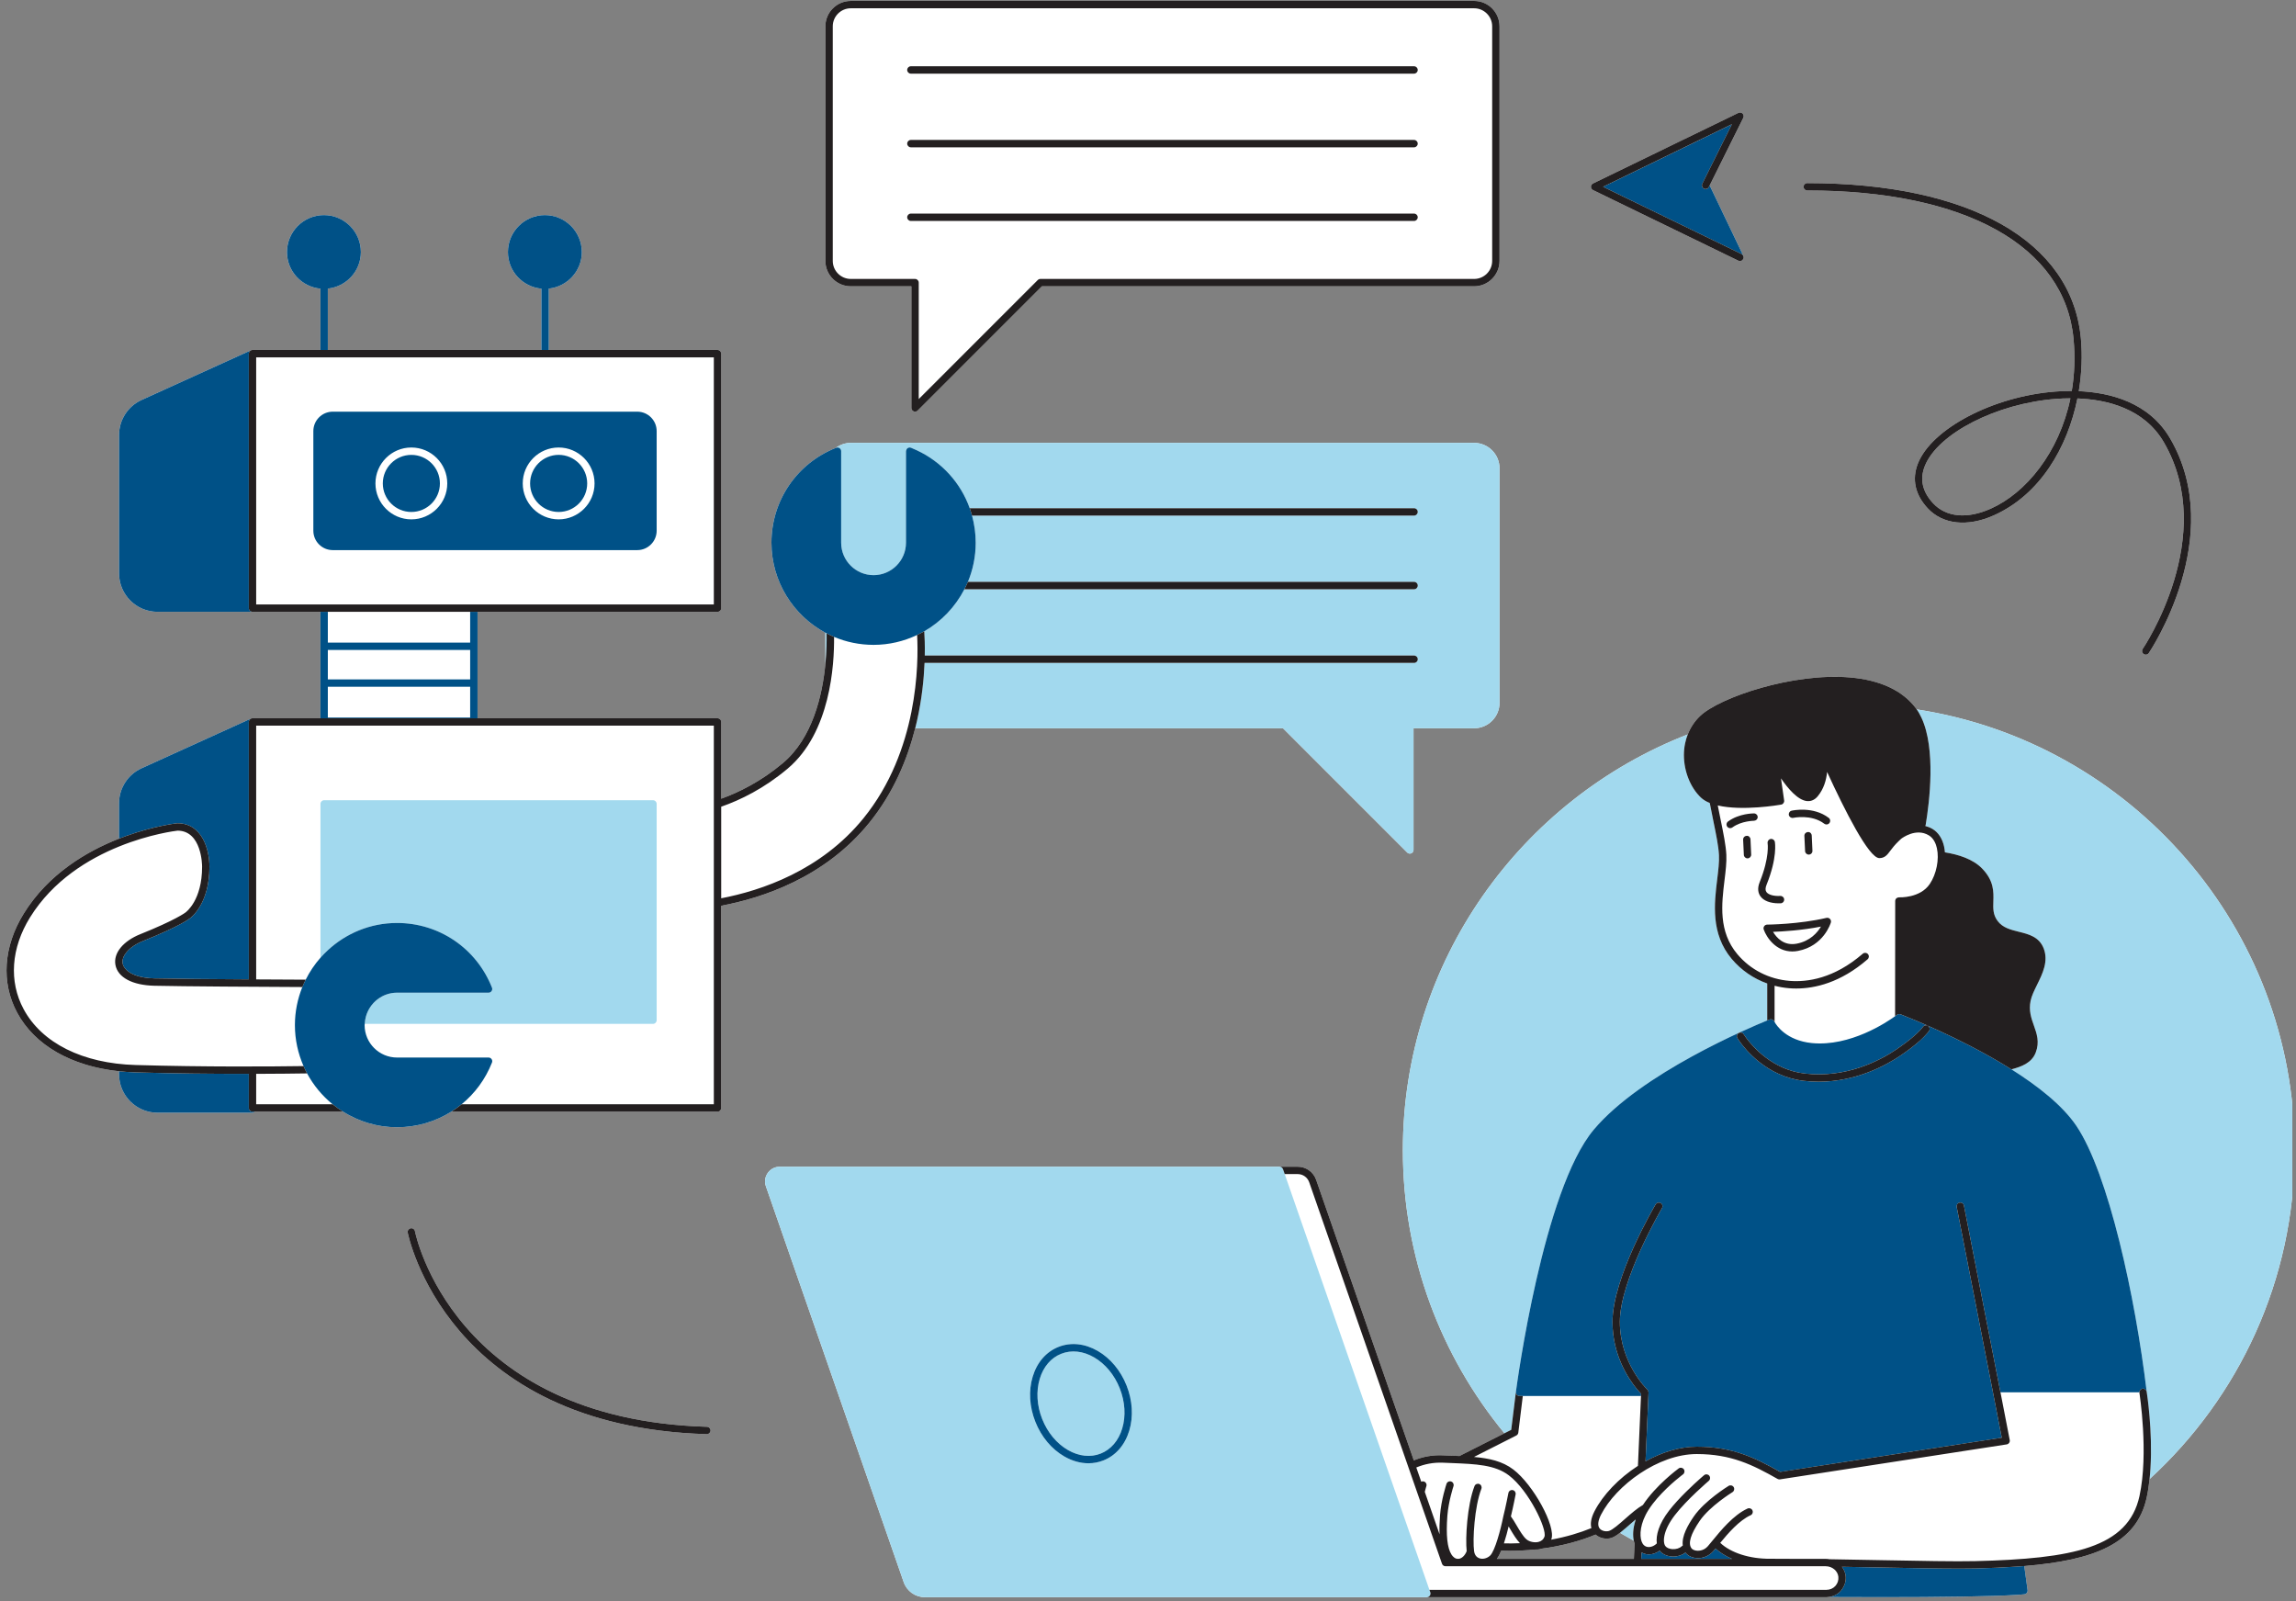 <svg xmlns="http://www.w3.org/2000/svg" xmlns:xlink="http://www.w3.org/1999/xlink" width="502" zoomAndPan="magnify" viewBox="0 0 376.5 262.5" height="350" preserveAspectRatio="xMidYMid meet" version="1.0"><rect x="0" y="0" width="376.5" height="262.5" fill="#808080" stroke="none"/><defs><clipPath id="cd13ea05d8"><path d="M 1 0 L 375.891 0 L 375.891 262 L 1 262 Z M 1 0 " clip-rule="nonzero"/></clipPath><clipPath id="f03f61bef1"><path d="M 52 72 L 375.891 72 L 375.891 262 L 52 262 Z M 52 72 " clip-rule="nonzero"/></clipPath></defs><g clip-path="url(#cd13ea05d8)"><path fill="#ffffff" d="M 118.262 148.504 L 118.262 181.66 C 118.262 181.992 117.988 182.262 117.656 182.262 L 74.008 182.262 C 71.406 183.898 68.348 184.82 65.105 184.82 C 61.852 184.82 58.824 183.875 56.25 182.262 L 41.828 182.262 C 41.719 182.367 41.57 182.438 41.406 182.438 L 25.824 182.438 C 22.348 182.438 19.52 179.609 19.52 176.133 L 19.52 175.637 C 11.707 174.809 5.691 171.391 2.809 166.027 C 0.156 161.098 0.551 155.176 3.895 149.781 C 7.926 143.273 14.234 139.574 19.52 137.5 L 19.52 131.703 C 19.52 129.234 20.973 126.98 23.219 125.961 L 41.156 117.82 C 41.156 117.816 41.16 117.82 41.16 117.816 C 41.234 117.785 41.316 117.766 41.406 117.766 L 52.547 117.766 L 52.547 100.312 L 25.824 100.312 C 22.348 100.312 19.52 97.484 19.52 94.012 L 19.52 71.316 C 19.52 68.852 20.973 66.598 23.219 65.578 L 41.156 57.434 C 41.156 57.434 41.16 57.434 41.16 57.434 C 41.234 57.402 41.316 57.379 41.406 57.379 L 52.547 57.379 L 52.547 47.328 C 49.477 47.039 47.055 44.473 47.055 41.328 C 47.055 37.984 49.773 35.266 53.117 35.266 C 56.457 35.266 59.176 37.984 59.176 41.328 C 59.176 44.449 56.793 46.996 53.754 47.32 L 53.754 57.379 L 88.777 57.379 L 88.777 47.328 C 85.707 47.039 83.285 44.473 83.285 41.328 C 83.285 37.984 86.004 35.266 89.348 35.266 C 92.688 35.266 95.406 37.984 95.406 41.328 C 95.406 44.449 93.023 46.996 89.984 47.32 L 89.984 57.379 L 117.656 57.379 C 117.988 57.379 118.258 57.652 118.258 57.984 L 118.258 99.711 C 118.258 100.043 117.988 100.312 117.656 100.312 L 78.305 100.312 L 78.305 117.766 L 117.656 117.766 C 117.988 117.766 118.258 118.035 118.258 118.367 L 118.258 130.957 C 121.234 129.879 124.828 128.094 128.375 125.102 C 133.25 121 134.855 113.984 135.348 108.859 L 135.348 103.742 C 130.09 100.914 126.504 95.359 126.504 88.984 C 126.504 82.094 130.641 76 137.043 73.441 C 137.734 72.926 138.586 72.613 139.512 72.613 L 241.727 72.613 C 244.023 72.613 245.891 74.48 245.891 76.777 L 245.891 115.238 C 245.891 117.535 244.023 119.402 241.727 119.402 L 231.789 119.402 L 231.789 139.348 C 231.789 139.594 231.645 139.812 231.418 139.906 C 231.344 139.938 231.266 139.953 231.188 139.953 C 231.027 139.953 230.875 139.891 230.758 139.773 L 210.387 119.402 L 150.074 119.402 C 148.789 124.492 146.516 130.016 142.527 134.926 C 135.25 143.891 125.004 147.246 118.262 148.504 Z M 139.516 46.941 L 149.449 46.941 L 149.449 66.887 C 149.449 67.133 149.598 67.352 149.824 67.445 C 149.898 67.477 149.977 67.492 150.055 67.492 C 150.211 67.492 150.367 67.43 150.48 67.312 L 170.855 46.941 L 241.73 46.941 C 244.027 46.941 245.895 45.074 245.895 42.777 L 245.895 4.316 C 245.895 2.02 244.027 0.152 241.73 0.152 L 139.516 0.152 C 137.219 0.152 135.348 2.02 135.348 4.316 L 135.348 42.777 C 135.348 45.074 137.219 46.941 139.516 46.941 Z M 376.281 188.582 C 376.281 209.906 367.102 229.125 352.488 242.5 C 352.379 243.543 352.223 244.574 352.012 245.555 C 350.363 253.117 343.414 255.824 331.941 256.766 L 332.484 260.711 C 332.508 260.875 332.461 261.043 332.359 261.172 C 332.254 261.301 332.102 261.383 331.938 261.395 L 331.59 261.426 C 331.418 261.445 331.246 261.461 331.066 261.473 C 326.453 261.77 317.93 261.871 308.621 261.871 C 305.727 261.871 302.758 261.859 299.809 261.844 C 299.715 261.852 299.625 261.875 299.531 261.875 L 151.66 261.875 C 150.098 261.875 148.703 260.883 148.191 259.406 L 125.59 194.496 C 125.328 193.75 125.445 192.953 125.902 192.309 C 126.359 191.664 127.074 191.293 127.867 191.293 L 212.805 191.293 C 214.164 191.293 215.375 192.156 215.824 193.441 L 231.84 239.445 C 233.332 238.828 234.961 238.523 236.672 238.613 L 238.105 238.676 C 238.527 238.691 238.93 238.707 239.328 238.727 L 246.703 234.996 C 236.301 222.359 230.043 206.188 230.043 188.582 C 230.043 157.57 249.457 131.027 276.762 120.414 C 277.211 119.273 277.887 118.246 278.777 117.398 C 281.984 114.344 294.012 110.258 303.391 111.078 C 308.398 111.516 312.055 113.246 314.25 116.227 C 314.27 116.254 314.285 116.285 314.305 116.312 C 349.352 121.691 376.281 152.051 376.281 188.582 Z M 246.176 254.246 C 245.953 254.781 245.711 255.242 245.461 255.59 L 267.926 255.59 L 268.035 253.086 C 267.988 252.941 267.945 252.785 267.91 252.617 C 267.148 252.195 266.395 251.762 265.648 251.316 C 265.125 251.719 264.645 252.023 264.211 252.16 C 263.441 252.402 262.379 252.254 261.645 251.602 C 259.125 252.66 256.102 253.484 252.73 253.926 C 252.695 253.938 252.664 253.957 252.625 253.969 C 252.312 254.051 251.977 254.07 251.637 254.055 C 250.305 254.191 248.926 254.273 247.5 254.273 C 247.062 254.273 246.617 254.262 246.176 254.246 Z M 115.926 233.934 C 74.254 232.691 68.105 202.184 68.047 201.875 C 67.988 201.547 67.672 201.328 67.344 201.391 C 67.016 201.453 66.801 201.766 66.859 202.094 C 66.918 202.414 73.211 233.871 115.891 235.141 C 115.895 235.141 115.902 235.141 115.91 235.141 C 116.234 235.141 116.504 234.883 116.512 234.555 C 116.523 234.223 116.262 233.945 115.926 233.934 Z M 295.746 30.625 C 295.746 30.293 296.016 30.023 296.352 30.023 C 322.957 30.023 339.73 39.527 341.223 55.449 C 341.484 58.23 341.371 61.191 340.883 64.133 C 345.977 64.352 352.418 65.945 355.887 71.93 C 365.215 88.023 352.488 106.891 352.359 107.078 C 352.242 107.25 352.055 107.34 351.859 107.34 C 351.742 107.34 351.625 107.305 351.52 107.234 C 351.242 107.047 351.176 106.668 351.363 106.395 C 351.488 106.211 363.785 87.961 354.84 72.535 C 351.609 66.961 345.48 65.512 340.66 65.328 C 339.031 73.395 334.516 81.121 326.934 84.504 C 322.609 86.434 318.555 85.988 316.086 83.316 C 314.035 81.098 313.488 78.57 314.496 76.004 C 316.754 70.262 326.879 64.965 337.07 64.195 C 337.871 64.137 338.781 64.094 339.73 64.102 C 340.176 61.43 340.301 58.566 340.02 55.559 C 338.594 40.324 322.27 31.23 296.352 31.23 C 296.016 31.23 295.746 30.961 295.746 30.625 Z M 339.508 65.309 C 338.66 65.309 337.871 65.348 337.164 65.398 C 327.387 66.137 317.723 71.094 315.621 76.445 C 314.781 78.582 315.234 80.617 316.973 82.496 C 319.109 84.805 322.559 85.137 326.441 83.402 C 332.211 80.828 337.66 74.215 339.508 65.309 Z M 261.23 31.168 L 285.066 42.746 C 285.148 42.785 285.238 42.805 285.328 42.805 C 285.426 42.805 285.523 42.773 285.609 42.727 C 285.633 42.711 285.652 42.699 285.676 42.68 C 285.703 42.664 285.73 42.652 285.754 42.629 C 285.777 42.605 285.777 42.574 285.797 42.551 C 285.82 42.52 285.855 42.5 285.871 42.465 C 285.891 42.426 285.895 42.383 285.906 42.344 C 285.91 42.32 285.918 42.301 285.922 42.277 C 285.934 42.168 285.918 42.062 285.875 41.965 C 285.875 41.957 285.879 41.949 285.875 41.941 L 280.355 30.402 L 285.871 19.32 C 285.984 19.09 285.941 18.809 285.758 18.625 C 285.574 18.441 285.297 18.395 285.066 18.508 L 261.23 30.082 C 261.02 30.184 260.891 30.395 260.891 30.625 C 260.891 30.859 261.02 31.07 261.23 31.168 Z M 261.23 31.168 " fill-opacity="1" fill-rule="nonzero"/></g><g clip-path="url(#f03f61bef1)"><path fill="#a2d9ee" d="M 137.109 73.414 C 137.086 73.422 137.066 73.434 137.043 73.441 C 137.738 72.93 138.586 72.613 139.516 72.613 L 241.73 72.613 C 244.023 72.613 245.895 74.48 245.895 76.777 L 245.895 115.238 C 245.895 117.535 244.023 119.402 241.73 119.402 L 231.793 119.402 L 231.793 139.352 C 231.793 139.594 231.645 139.812 231.418 139.906 C 231.344 139.938 231.266 139.953 231.188 139.953 C 231.031 139.953 230.875 139.891 230.762 139.777 L 210.387 119.402 L 150.074 119.402 C 150.18 119 150.273 118.598 150.363 118.195 C 151.168 114.633 151.5 111.34 151.609 108.688 L 231.879 108.688 C 232.211 108.688 232.48 108.418 232.48 108.086 C 232.48 107.75 232.211 107.48 231.879 107.48 L 151.645 107.48 C 151.68 105.754 151.621 104.383 151.562 103.504 C 154.367 101.895 156.66 99.496 158.141 96.613 L 231.879 96.613 C 232.211 96.613 232.48 96.344 232.48 96.012 C 232.48 95.676 232.211 95.406 231.879 95.406 L 158.715 95.406 C 159.539 93.426 160 91.262 160 88.984 C 160 87.453 159.785 85.961 159.395 84.535 L 231.879 84.535 C 232.211 84.535 232.48 84.266 232.48 83.934 C 232.48 83.598 232.211 83.328 231.879 83.328 L 159.016 83.328 C 157.535 79.184 154.457 75.746 150.32 73.824 C 150.016 73.684 149.711 73.543 149.395 73.418 C 149.207 73.344 148.996 73.367 148.832 73.48 C 148.711 73.562 148.645 73.688 148.605 73.824 C 148.594 73.875 148.566 73.926 148.566 73.98 L 148.566 88.988 C 148.566 91.918 146.184 94.305 143.25 94.305 C 140.32 94.305 137.934 91.918 137.934 88.988 L 137.934 73.98 C 137.934 73.777 137.836 73.594 137.672 73.48 C 137.504 73.363 137.293 73.34 137.109 73.414 Z M 135.543 103.836 C 135.48 103.805 135.414 103.777 135.348 103.742 L 135.348 108.859 C 135.551 106.75 135.566 104.969 135.543 103.836 Z M 107.074 131.199 L 53.152 131.199 C 52.82 131.199 52.551 131.469 52.551 131.801 L 52.551 157.031 C 52.93 156.598 53.332 156.188 53.758 155.797 C 56.746 153.031 60.727 151.328 65.105 151.328 C 72.02 151.328 78.133 155.492 80.676 161.934 C 80.75 162.117 80.727 162.328 80.613 162.492 C 80.5 162.66 80.316 162.758 80.113 162.758 L 65.105 162.758 C 62.668 162.758 60.629 164.418 60.004 166.66 C 59.898 167.051 59.828 167.453 59.812 167.871 L 107.078 167.871 C 107.41 167.871 107.68 167.602 107.68 167.266 L 107.68 131.805 C 107.68 131.469 107.41 131.199 107.074 131.199 Z M 266.641 250.492 C 266.297 250.793 265.961 251.074 265.648 251.316 C 266.395 251.762 267.148 252.195 267.91 252.617 C 267.82 252.199 267.785 251.711 267.816 251.172 C 267.852 250.586 267.98 249.934 268.203 249.242 L 268.207 249.133 C 267.898 249.395 267.586 249.668 267.277 249.941 C 267.059 250.133 266.848 250.312 266.641 250.492 Z M 283.969 157.219 C 280.5 153.09 281.105 148.141 281.59 144.16 C 281.77 142.707 281.938 141.332 281.879 140.195 C 281.805 138.746 281.422 136.875 280.977 134.711 C 280.781 133.75 280.57 132.723 280.375 131.66 C 279.801 131.426 279.297 131.129 278.906 130.758 C 277.191 129.125 276.129 126.457 276.129 123.801 C 276.129 123.141 276.195 122.504 276.324 121.883 C 276.426 121.375 276.574 120.887 276.762 120.414 C 249.457 131.027 230.043 157.57 230.043 188.582 C 230.043 206.188 236.297 222.359 246.703 234.996 L 247.809 234.434 L 247.812 234.434 L 248.578 228.207 C 248.578 228.207 248.578 228.203 248.578 228.203 C 248.758 226.855 253.043 195.094 261.348 185.215 C 269.113 175.984 286.875 168.496 289.789 167.309 L 289.789 161.25 C 287.535 160.445 285.531 159.078 283.969 157.219 Z M 314.301 116.309 C 314.598 116.723 314.852 117.188 315.082 117.676 C 317.469 122.766 316.402 131.484 315.773 135.258 C 315.766 135.32 315.738 135.371 315.711 135.426 C 316.105 135.523 316.508 135.68 316.91 135.922 C 317.848 136.488 318.5 137.48 318.793 138.797 C 318.859 139.102 318.902 139.422 318.93 139.75 C 321.137 140.102 323.531 140.848 325.035 142.406 C 326.977 144.418 326.918 146.211 326.867 147.793 C 326.832 148.965 326.801 149.98 327.582 151.016 C 328.418 152.117 329.695 152.434 331.047 152.77 C 332.688 153.176 334.383 153.598 335.121 155.504 C 335.941 157.609 334.934 159.652 334.043 161.453 C 333.582 162.391 333.148 163.27 332.98 164.09 C 332.648 165.711 333.09 166.945 333.516 168.145 C 333.992 169.477 334.48 170.852 333.82 172.566 C 333.152 174.305 331.457 174.891 329.84 175.328 C 334.195 178.066 338.23 181.242 340.488 184.59 C 345.758 192.406 350.156 212.66 352.016 228.184 C 352.016 228.184 352.016 228.184 352.016 228.188 C 352.066 228.508 353.008 234.582 352.637 240.691 C 352.602 241.297 352.555 241.902 352.488 242.5 C 367.102 229.121 376.281 209.906 376.281 188.582 C 376.281 152.051 349.352 121.691 314.301 116.309 Z M 170.898 232.66 C 171.773 234.871 173.273 236.676 175.117 237.742 C 176.914 238.781 178.824 238.988 180.5 238.324 C 182.172 237.66 183.422 236.203 184.023 234.211 C 184.637 232.176 184.492 229.832 183.617 227.621 C 182.742 225.414 181.246 223.609 179.402 222.543 C 177.602 221.504 175.688 221.297 174.02 221.961 C 172.344 222.621 171.094 224.082 170.496 226.07 C 169.879 228.109 170.023 230.449 170.898 232.66 Z M 234.539 261.07 C 234.605 261.254 234.574 261.457 234.461 261.617 C 234.348 261.777 234.168 261.871 233.969 261.871 L 151.66 261.871 C 150.098 261.871 148.703 260.883 148.191 259.406 L 125.59 194.496 C 125.328 193.75 125.445 192.953 125.902 192.309 C 126.359 191.664 127.074 191.293 127.867 191.293 L 209.816 191.293 C 210.074 191.293 210.301 191.457 210.387 191.699 L 210.668 192.5 L 234.398 260.664 Z M 169.777 233.105 C 170.75 235.566 172.434 237.586 174.512 238.785 C 175.809 239.535 177.164 239.914 178.484 239.914 C 179.328 239.914 180.156 239.762 180.945 239.449 C 182.969 238.648 184.473 236.91 185.18 234.562 C 185.871 232.262 185.719 229.641 184.742 227.18 C 183.77 224.719 182.086 222.699 180.008 221.5 C 177.883 220.27 175.598 220.035 173.574 220.836 C 171.551 221.637 170.047 223.375 169.34 225.723 C 168.645 228.02 168.801 230.645 169.777 233.105 Z M 169.777 233.105 " fill-opacity="1" fill-rule="nonzero"/></g><path fill="#005187" d="M 19.523 94.012 L 19.523 71.316 C 19.523 68.852 20.973 66.598 23.219 65.578 L 41.156 57.434 C 41.156 57.434 41.16 57.434 41.16 57.434 C 40.949 57.527 40.801 57.738 40.801 57.984 L 40.801 99.711 C 40.801 100.043 41.07 100.312 41.406 100.312 L 25.824 100.312 C 22.348 100.312 19.523 97.484 19.523 94.012 Z M 29.031 134.984 C 29.051 134.98 29.07 134.98 29.094 134.98 C 33.242 134.98 34.348 139.453 34.348 142.098 C 34.348 148.297 31.238 150.508 31.105 150.598 C 31.074 150.625 29.453 151.883 23.469 154.277 C 22.25 154.766 21.309 155.43 20.73 156.141 C 20.242 156.738 20.004 157.371 20.113 157.969 C 20.176 158.324 20.387 158.688 20.73 159.023 C 21.473 159.754 22.914 160.355 25.34 160.414 C 28.246 160.484 34.785 160.539 40.801 160.574 L 40.801 118.367 C 40.801 118.121 40.949 117.91 41.16 117.816 C 41.16 117.816 41.156 117.816 41.156 117.816 L 23.219 125.961 C 20.973 126.98 19.52 129.234 19.52 131.699 L 19.52 137.5 C 19.93 137.34 20.332 137.188 20.73 137.047 C 25.363 135.391 28.953 134.992 29.031 134.984 Z M 40.801 181.66 L 40.801 176.066 C 40.555 176.066 40.312 176.066 40.059 176.066 C 34.883 176.066 28.633 176.012 22.188 175.824 C 21.695 175.809 21.211 175.781 20.73 175.746 C 20.32 175.719 19.918 175.68 19.52 175.637 L 19.52 176.133 C 19.52 179.605 22.348 182.438 25.824 182.438 L 41.406 182.438 C 41.57 182.438 41.719 182.367 41.828 182.262 L 41.406 182.262 C 41.07 182.262 40.801 181.992 40.801 181.66 Z M 52.547 47.328 L 52.547 57.379 L 53.758 57.379 L 53.758 47.32 C 56.793 46.996 59.176 44.449 59.176 41.328 C 59.176 37.984 56.457 35.266 53.117 35.266 C 49.777 35.266 47.059 37.984 47.059 41.328 C 47.059 44.473 49.477 47.039 52.547 47.328 Z M 88.777 47.328 L 88.777 57.379 L 89.988 57.379 L 89.988 47.32 C 93.023 46.996 95.406 44.449 95.406 41.328 C 95.406 37.984 92.688 35.266 89.348 35.266 C 86.008 35.266 83.289 37.984 83.289 41.328 C 83.285 44.473 85.707 47.039 88.777 47.328 Z M 53.758 100.312 L 53.758 105.355 L 77.098 105.355 L 77.098 100.312 L 78.305 100.312 L 78.305 117.766 L 52.547 117.766 L 52.547 100.312 Z M 77.098 112.602 L 53.758 112.602 L 53.758 117.645 L 77.098 117.645 Z M 53.758 106.562 L 53.758 111.395 L 77.098 111.395 L 77.098 106.562 Z M 72.137 79.262 C 72.137 76.68 70.035 74.582 67.453 74.582 C 64.871 74.582 62.773 76.68 62.773 79.262 C 62.773 81.844 64.871 83.941 67.453 83.941 C 70.035 83.941 72.137 81.844 72.137 79.262 Z M 91.609 74.578 C 89.027 74.578 86.926 76.68 86.926 79.262 C 86.926 81.844 89.027 83.941 91.609 83.941 C 94.191 83.941 96.289 81.844 96.289 79.262 C 96.289 76.68 94.191 74.578 91.609 74.578 Z M 107.68 70.68 L 107.68 87.012 C 107.68 88.77 106.254 90.195 104.496 90.195 L 54.566 90.195 C 52.809 90.195 51.383 88.77 51.383 87.012 L 51.383 70.68 C 51.383 68.926 52.809 67.496 54.566 67.496 L 104.496 67.496 C 106.254 67.496 107.68 68.926 107.68 70.68 Z M 67.453 85.152 C 70.703 85.152 73.344 82.508 73.344 79.262 C 73.344 76.016 70.703 73.371 67.453 73.371 C 64.207 73.371 61.566 76.016 61.566 79.262 C 61.566 82.508 64.207 85.152 67.453 85.152 Z M 97.496 79.262 C 97.496 76.016 94.855 73.371 91.609 73.371 C 88.359 73.371 85.719 76.016 85.719 79.262 C 85.719 82.508 88.359 85.152 91.609 85.152 C 94.855 85.152 97.496 82.508 97.496 79.262 Z M 60.004 166.66 C 60.629 164.418 62.668 162.758 65.105 162.758 L 80.113 162.758 C 80.316 162.758 80.5 162.66 80.613 162.492 C 80.727 162.328 80.75 162.117 80.676 161.934 C 78.133 155.492 72.02 151.328 65.105 151.328 C 60.727 151.328 56.742 153.031 53.758 155.797 C 53.332 156.188 52.93 156.598 52.547 157.031 C 51.594 158.113 50.781 159.32 50.129 160.625 C 49.934 161.02 49.746 161.418 49.578 161.828 C 48.801 163.762 48.359 165.867 48.359 168.074 C 48.359 170.465 48.871 172.734 49.777 174.793 C 49.957 175.199 50.145 175.602 50.355 175.992 C 51.406 177.945 52.836 179.664 54.543 181.055 C 55.082 181.496 55.656 181.891 56.25 182.262 C 58.824 183.875 61.852 184.82 65.105 184.82 C 68.348 184.82 71.406 183.898 74.008 182.262 C 74.594 181.895 75.16 181.492 75.695 181.055 C 77.859 179.285 79.594 176.961 80.676 174.215 C 80.75 174.031 80.727 173.82 80.613 173.656 C 80.5 173.488 80.316 173.391 80.113 173.391 L 65.105 173.391 C 62.176 173.391 59.789 171.004 59.789 168.074 C 59.789 168.004 59.809 167.938 59.812 167.867 C 59.828 167.453 59.898 167.051 60.004 166.66 Z M 159.016 83.328 C 157.535 79.18 154.457 75.742 150.32 73.82 C 150.016 73.68 149.711 73.539 149.395 73.414 C 149.207 73.344 148.996 73.363 148.832 73.477 C 148.711 73.559 148.645 73.684 148.605 73.82 C 148.594 73.871 148.566 73.922 148.566 73.977 L 148.566 88.984 C 148.566 91.914 146.184 94.301 143.25 94.301 C 140.32 94.301 137.934 91.918 137.934 88.984 L 137.934 73.977 C 137.934 73.777 137.836 73.59 137.672 73.477 C 137.504 73.363 137.293 73.34 137.109 73.414 C 137.086 73.422 137.066 73.434 137.043 73.441 C 130.641 76.004 126.504 82.094 126.504 88.984 C 126.504 95.359 130.09 100.914 135.348 103.742 C 135.41 103.777 135.48 103.805 135.543 103.836 C 135.945 104.047 136.352 104.25 136.77 104.426 C 138.766 105.266 140.953 105.73 143.25 105.73 C 145.805 105.73 148.219 105.141 150.387 104.113 C 150.789 103.922 151.18 103.723 151.562 103.504 C 154.367 101.895 156.656 99.496 158.141 96.613 C 158.344 96.219 158.543 95.816 158.715 95.406 C 159.539 93.426 159.996 91.258 159.996 88.984 C 159.996 87.449 159.781 85.961 159.395 84.535 C 159.281 84.125 159.156 83.723 159.016 83.328 Z M 280.965 254.309 C 280.312 255.047 279.395 255.469 278.438 255.469 C 278.41 255.469 278.379 255.469 278.348 255.465 C 277.551 255.445 276.836 255.133 276.441 254.629 C 276.422 254.605 276.414 254.574 276.398 254.551 C 275.863 254.965 275.152 255.207 274.398 255.207 C 274.316 255.207 274.234 255.203 274.148 255.199 C 273.309 255.141 272.578 254.797 272.148 254.25 C 272.148 254.25 272.148 254.246 272.148 254.246 C 271.617 254.633 270.996 254.859 270.383 254.859 C 270.242 254.859 270.098 254.848 269.961 254.824 C 269.684 254.777 269.434 254.672 269.203 254.539 C 269.195 254.535 269.191 254.531 269.184 254.527 L 269.137 255.59 L 284.035 255.59 C 282.965 255.137 282.043 254.562 281.316 253.891 C 281.188 254.047 281.07 254.188 280.965 254.309 Z M 352.016 228.184 C 351.965 227.855 351.648 227.637 351.328 227.684 C 351.027 227.73 350.828 227.988 350.828 228.281 L 328.039 228.281 L 328.016 228.164 C 328.016 228.164 328.012 228.16 328.012 228.16 L 327.918 227.676 L 322.047 197.656 C 321.984 197.328 321.66 197.109 321.34 197.18 C 321.012 197.242 320.801 197.562 320.863 197.887 L 326.824 228.371 L 326.828 228.391 C 326.828 228.391 326.828 228.395 326.828 228.395 L 328.25 235.727 L 327.844 235.789 L 291.898 241.332 C 287.75 238.98 284.07 237.199 278.238 237.199 C 278.234 237.199 278.23 237.199 278.227 237.199 C 275.371 237.199 272.492 238.129 269.902 239.559 C 269.879 239.574 269.855 239.586 269.836 239.598 L 270.328 228.305 C 270.328 228.234 270.312 228.168 270.289 228.102 C 270.285 228.086 270.285 228.066 270.281 228.051 C 270.246 227.973 270.199 227.906 270.141 227.848 C 270.137 227.844 270.137 227.844 270.137 227.84 C 270.09 227.797 265.625 223.496 265.625 216.73 C 265.625 209.852 272.465 198.195 272.535 198.078 C 272.703 197.793 272.609 197.422 272.32 197.254 C 272.035 197.082 271.664 197.18 271.492 197.465 C 271.203 197.953 264.418 209.523 264.418 216.73 C 264.418 222.09 266.938 225.934 268.363 227.676 C 268.676 228.059 268.938 228.348 269.105 228.52 L 269.09 228.883 L 249.176 228.883 C 249.004 228.883 248.836 228.809 248.723 228.68 C 248.609 228.551 248.559 228.379 248.578 228.207 C 248.578 228.207 248.578 228.203 248.578 228.203 C 248.758 226.855 253.043 195.094 261.348 185.215 C 269.113 175.984 286.875 168.496 289.789 167.309 C 289.988 167.23 290.121 167.176 290.172 167.156 C 290.465 167.043 290.805 167.172 290.941 167.461 C 290.945 167.473 290.969 167.512 291 167.566 C 291.301 168.109 292.906 170.594 297.109 171.02 C 303.387 171.633 309.387 167.609 310.758 166.617 C 310.941 166.484 311.047 166.402 311.059 166.395 C 311.223 166.266 311.449 166.227 311.648 166.305 C 311.695 166.324 311.812 166.367 311.965 166.43 C 313.637 167.082 321.234 170.148 328.426 174.457 C 328.898 174.746 329.375 175.031 329.844 175.328 C 334.195 178.066 338.23 181.246 340.488 184.594 C 345.758 192.406 350.16 212.66 352.016 228.184 Z M 315.996 169.449 C 316.211 169.203 316.316 169.051 316.328 169.031 C 316.508 168.754 316.43 168.383 316.152 168.199 C 315.875 168.023 315.5 168.098 315.316 168.371 C 315.312 168.379 315.18 168.574 314.836 168.938 C 314.266 169.543 313.113 170.609 311.02 172.031 C 308.32 173.863 302.758 176.816 295.914 176.012 C 290.664 175.395 287.395 171.594 286.324 170.141 C 286.07 169.801 285.941 169.59 285.934 169.578 C 285.762 169.293 285.391 169.199 285.105 169.371 C 284.82 169.543 284.727 169.914 284.898 170.199 C 284.922 170.238 285.027 170.41 285.203 170.66 C 286.211 172.105 289.738 176.504 295.773 177.211 C 296.613 177.309 297.434 177.355 298.234 177.355 C 304.328 177.355 309.188 174.73 311.695 173.031 C 314.254 171.297 315.477 170.055 315.996 169.449 Z M 330.734 256.855 C 328.598 257.004 326.324 257.105 323.895 257.164 C 323.184 257.18 322.332 257.188 321.367 257.188 C 318.062 257.188 313.426 257.102 308.586 257.008 C 306.469 256.969 304.254 256.926 302.039 256.887 C 302.375 257.324 302.602 257.844 302.656 258.41 C 302.738 259.215 302.492 260.012 302 260.648 C 301.953 260.711 301.914 260.777 301.863 260.84 C 301.332 261.426 300.59 261.773 299.809 261.844 C 302.758 261.859 305.727 261.867 308.621 261.867 C 317.93 261.867 326.453 261.77 331.066 261.473 C 331.246 261.461 331.418 261.445 331.59 261.426 L 331.938 261.395 C 332.102 261.379 332.254 261.301 332.355 261.172 C 332.461 261.039 332.508 260.875 332.484 260.707 L 331.941 256.766 C 331.547 256.801 331.141 256.828 330.734 256.855 Z M 184.742 227.18 C 185.715 229.641 185.871 232.262 185.18 234.562 C 184.473 236.91 182.969 238.645 180.945 239.445 C 180.156 239.758 179.324 239.914 178.48 239.914 C 177.164 239.914 175.809 239.535 174.512 238.785 C 172.434 237.586 170.75 235.566 169.777 233.105 C 168.801 230.641 168.645 228.02 169.34 225.723 C 170.047 223.371 171.551 221.637 173.574 220.836 C 175.598 220.035 177.883 220.27 180.008 221.496 C 182.086 222.699 183.766 224.715 184.742 227.18 Z M 183.617 227.621 C 182.742 225.414 181.246 223.609 179.402 222.543 C 177.602 221.504 175.691 221.297 174.02 221.961 C 172.344 222.621 171.094 224.082 170.496 226.07 C 169.883 228.109 170.023 230.449 170.898 232.66 C 171.773 234.871 173.273 236.676 175.117 237.742 C 176.914 238.781 178.828 238.988 180.5 238.324 C 182.172 237.66 183.426 236.203 184.023 234.211 C 184.637 232.176 184.492 229.832 183.617 227.621 Z M 285.754 42.629 C 285.777 42.609 285.777 42.574 285.797 42.551 C 285.762 42.598 285.727 42.648 285.676 42.684 C 285.703 42.664 285.73 42.652 285.754 42.629 Z M 285.594 41.66 C 285.727 41.723 285.82 41.836 285.879 41.965 C 285.875 41.957 285.879 41.949 285.875 41.941 L 280.355 30.402 L 285.871 19.32 L 280.223 30.664 C 280.074 30.965 279.711 31.086 279.414 30.938 C 279.277 30.867 279.184 30.754 279.129 30.621 C 279.109 30.57 279.098 30.512 279.094 30.457 C 279.09 30.43 279.082 30.402 279.082 30.375 C 279.086 30.293 279.102 30.207 279.145 30.129 L 284 20.371 L 262.875 30.629 L 284.039 40.906 Z M 285.594 41.66 " fill-opacity="1" fill-rule="nonzero"/><path fill="#231f20" d="M 299.145 135.055 C 297.043 133.453 294.09 134.086 294.062 134.094 C 293.742 134.164 293.414 133.961 293.34 133.637 C 293.27 133.312 293.473 132.988 293.797 132.918 C 293.938 132.883 297.324 132.148 299.875 134.094 C 300.141 134.293 300.191 134.672 299.992 134.938 C 299.871 135.098 299.691 135.176 299.512 135.176 C 299.383 135.176 299.254 135.137 299.145 135.055 Z M 288.227 133.977 C 288.23 133.641 287.965 133.371 287.633 133.363 C 287.516 133.367 285.18 133.352 283.363 134.691 C 283.094 134.891 283.035 135.27 283.234 135.539 C 283.355 135.699 283.535 135.781 283.723 135.781 C 283.844 135.781 283.973 135.742 284.078 135.664 C 285.574 134.562 287.641 134.582 287.617 134.57 C 287.949 134.559 288.223 134.309 288.227 133.977 Z M 296.457 136.422 C 296.125 136.438 295.867 136.719 295.883 137.055 L 296 139.543 C 296.012 139.867 296.281 140.117 296.602 140.117 C 296.613 140.117 296.621 140.117 296.629 140.117 C 296.965 140.102 297.223 139.82 297.203 139.484 L 297.09 136.996 C 297.074 136.664 296.797 136.375 296.457 136.422 Z M 289.219 152.406 C 289.152 152.219 289.18 152.016 289.293 151.855 C 289.406 151.695 289.586 151.598 289.785 151.598 C 289.836 151.598 294.953 151.559 299.512 150.492 C 299.719 150.449 299.941 150.512 300.086 150.668 C 300.234 150.824 300.289 151.047 300.227 151.254 C 300.18 151.41 299.039 155.105 294.848 155.906 C 294.516 155.973 294.199 156 293.898 156 C 291.238 156 289.691 153.734 289.219 152.406 Z M 290.742 152.781 C 291.305 153.723 292.512 155.121 294.621 154.723 C 296.836 154.297 298.023 152.902 298.602 151.922 C 295.426 152.547 292.273 152.73 290.742 152.781 Z M 334.043 161.453 C 334.934 159.652 335.941 157.609 335.125 155.504 C 334.383 153.598 332.688 153.176 331.047 152.77 C 329.695 152.434 328.422 152.117 327.582 151.016 C 326.801 149.98 326.832 148.969 326.871 147.793 C 326.922 146.211 326.977 144.418 325.035 142.406 C 323.531 140.848 321.141 140.102 318.93 139.75 C 318.902 139.422 318.859 139.105 318.793 138.797 C 318.5 137.48 317.848 136.488 316.91 135.922 C 316.508 135.684 316.105 135.527 315.711 135.426 C 315.738 135.371 315.766 135.32 315.773 135.258 C 316.402 131.484 317.469 122.766 315.082 117.676 C 314.852 117.188 314.602 116.723 314.301 116.309 C 314.285 116.285 314.27 116.254 314.25 116.227 C 312.055 113.246 308.398 111.512 303.387 111.074 C 294.012 110.258 281.98 114.344 278.777 117.398 C 277.887 118.246 277.211 119.273 276.762 120.414 C 276.574 120.887 276.426 121.379 276.324 121.883 C 276.195 122.504 276.129 123.141 276.129 123.801 C 276.129 126.457 277.191 129.125 278.906 130.758 C 279.297 131.129 279.801 131.426 280.371 131.66 C 280.57 132.723 280.781 133.75 280.977 134.711 C 281.422 136.875 281.805 138.746 281.879 140.195 C 281.934 141.332 281.77 142.707 281.59 144.16 C 281.105 148.141 280.5 153.09 283.965 157.219 C 285.531 159.078 287.535 160.445 289.789 161.25 L 289.789 167.309 C 289.988 167.23 290.117 167.176 290.172 167.156 C 290.465 167.043 290.805 167.172 290.941 167.461 C 290.945 167.473 290.969 167.512 290.996 167.566 L 290.996 161.621 C 291.773 161.82 292.57 161.965 293.391 162.027 C 293.754 162.059 294.141 162.074 294.547 162.074 C 297.59 162.074 301.797 161.137 306.246 157.285 C 306.5 157.066 306.527 156.688 306.309 156.434 C 306.09 156.18 305.711 156.152 305.457 156.371 C 300.727 160.465 296.336 161.047 293.484 160.824 C 290.09 160.555 287.039 158.996 284.891 156.441 C 281.762 152.715 282.309 148.246 282.789 144.305 C 282.977 142.797 283.148 141.375 283.086 140.137 C 283.008 138.594 282.617 136.68 282.164 134.465 C 282.004 133.703 281.84 132.891 281.68 132.059 C 285.746 133.012 291.75 131.98 292.074 131.922 C 292.395 131.863 292.613 131.562 292.566 131.242 L 292.047 127.621 C 293.195 129.297 294.805 131.184 296.297 131.34 C 296.766 131.391 297.461 131.293 298.066 130.562 C 299.078 129.34 299.484 127.871 299.609 126.566 C 302.488 132.832 306.449 140.695 308.176 140.695 C 309.078 140.695 309.492 140.137 309.973 139.488 C 310.277 139.078 310.695 138.535 311.359 137.895 C 311.484 137.773 311.605 137.656 311.754 137.527 C 311.906 137.406 314.184 135.691 316.285 136.957 C 317.105 137.449 317.461 138.371 317.613 139.059 C 318.02 140.891 317.543 143.305 316.449 144.93 C 314.859 147.293 311.453 147.125 311.414 147.125 C 311.395 147.125 311.379 147.133 311.359 147.133 C 311.215 147.137 311.074 147.188 310.965 147.289 C 310.848 147.402 310.777 147.562 310.777 147.727 L 310.758 166.613 C 310.938 166.484 311.047 166.398 311.055 166.395 C 311.223 166.262 311.449 166.227 311.645 166.305 C 311.695 166.32 311.809 166.367 311.965 166.426 C 313.637 167.082 321.234 170.145 328.422 174.457 C 328.898 174.742 329.371 175.031 329.84 175.328 C 331.457 174.891 333.152 174.305 333.82 172.566 C 334.48 170.852 333.992 169.473 333.516 168.141 C 333.09 166.945 332.648 165.707 332.98 164.086 C 333.148 163.27 333.582 162.391 334.043 161.453 Z M 295.746 30.625 C 295.746 30.293 296.016 30.023 296.352 30.023 C 322.957 30.023 339.73 39.527 341.223 55.449 C 341.484 58.23 341.371 61.191 340.883 64.133 C 345.977 64.352 352.418 65.945 355.887 71.93 C 365.215 88.023 352.488 106.891 352.359 107.078 C 352.242 107.25 352.055 107.34 351.859 107.34 C 351.742 107.34 351.625 107.305 351.52 107.234 C 351.242 107.047 351.176 106.668 351.363 106.395 C 351.488 106.211 363.785 87.961 354.84 72.535 C 351.609 66.961 345.48 65.512 340.66 65.328 C 339.031 73.395 334.516 81.121 326.934 84.504 C 322.609 86.434 318.555 85.988 316.086 83.316 C 314.035 81.098 313.488 78.57 314.496 76.004 C 316.754 70.262 326.879 64.965 337.07 64.195 C 337.871 64.137 338.781 64.094 339.73 64.102 C 340.176 61.43 340.301 58.566 340.02 55.559 C 338.594 40.324 322.27 31.23 296.352 31.23 C 296.016 31.23 295.746 30.961 295.746 30.625 Z M 339.508 65.309 C 338.66 65.309 337.871 65.348 337.164 65.398 C 327.387 66.137 317.723 71.094 315.621 76.445 C 314.781 78.582 315.234 80.617 316.973 82.496 C 319.109 84.805 322.559 85.137 326.441 83.402 C 332.211 80.828 337.66 74.215 339.508 65.309 Z M 288.672 146.945 C 289.195 147.691 290.281 148.105 291.68 148.105 C 291.781 148.105 291.887 148.105 291.992 148.102 C 292.328 148.086 292.586 147.805 292.57 147.473 C 292.559 147.141 292.262 146.883 291.941 146.895 C 290.844 146.957 289.973 146.695 289.656 146.25 C 289.465 145.977 289.473 145.586 289.672 145.086 C 291.488 140.602 291.062 138.141 291.043 138.039 C 290.984 137.711 290.676 137.5 290.344 137.555 C 290.02 137.613 289.801 137.926 289.855 138.254 C 289.859 138.277 290.219 140.52 288.555 144.629 C 288.098 145.758 288.363 146.512 288.672 146.945 Z M 315.316 168.375 C 315.312 168.379 315.18 168.574 314.836 168.938 C 314.266 169.543 313.117 170.609 311.02 172.031 C 308.32 173.863 302.758 176.82 295.914 176.012 C 290.664 175.395 287.395 171.594 286.324 170.145 C 286.074 169.801 285.941 169.59 285.934 169.578 C 285.762 169.293 285.391 169.199 285.105 169.375 C 284.82 169.547 284.727 169.914 284.898 170.203 C 284.922 170.238 285.027 170.41 285.203 170.66 C 286.211 172.105 289.738 176.504 295.773 177.211 C 296.613 177.309 297.434 177.355 298.234 177.355 C 304.328 177.355 309.188 174.73 311.699 173.031 C 314.254 171.297 315.48 170.055 315.996 169.449 C 316.211 169.203 316.316 169.051 316.328 169.031 C 316.508 168.754 316.43 168.383 316.152 168.199 C 315.875 168.023 315.5 168.098 315.316 168.375 Z M 286.414 137.043 C 286.082 137.059 285.824 137.34 285.84 137.672 L 285.957 140.16 C 285.969 140.484 286.238 140.734 286.559 140.734 C 286.566 140.734 286.578 140.734 286.586 140.734 C 286.918 140.719 287.176 140.438 287.16 140.105 L 287.047 137.617 C 287.031 137.285 286.742 136.992 286.414 137.043 Z M 40.801 99.711 L 40.801 57.984 C 40.801 57.738 40.949 57.527 41.16 57.434 C 41.234 57.402 41.316 57.379 41.406 57.379 L 117.656 57.379 C 117.992 57.379 118.262 57.652 118.262 57.984 L 118.262 99.711 C 118.262 100.043 117.988 100.312 117.656 100.312 L 41.406 100.312 C 41.07 100.312 40.801 100.043 40.801 99.711 Z M 42.008 99.105 L 117.055 99.105 L 117.055 58.59 L 42.008 58.59 Z M 231.879 95.402 L 158.715 95.402 C 158.543 95.816 158.348 96.215 158.145 96.613 L 231.879 96.613 C 232.215 96.613 232.484 96.34 232.484 96.008 C 232.484 95.676 232.211 95.402 231.879 95.402 Z M 115.926 233.934 C 74.254 232.691 68.105 202.184 68.047 201.875 C 67.988 201.547 67.672 201.328 67.344 201.391 C 67.016 201.453 66.801 201.766 66.859 202.094 C 66.918 202.414 73.211 233.871 115.891 235.141 C 115.895 235.141 115.902 235.141 115.91 235.141 C 116.234 235.141 116.504 234.883 116.512 234.555 C 116.523 234.223 116.262 233.945 115.926 233.934 Z M 352.016 228.188 C 352.066 228.508 353.008 234.582 352.637 240.691 C 352.602 241.297 352.555 241.902 352.488 242.5 C 352.379 243.543 352.223 244.574 352.012 245.555 C 350.363 253.113 343.414 255.824 331.941 256.766 C 331.547 256.797 331.141 256.824 330.734 256.855 C 328.598 257.004 326.328 257.105 323.895 257.164 C 323.184 257.18 322.336 257.188 321.367 257.188 C 318.062 257.188 313.43 257.102 308.586 257.008 C 306.469 256.969 304.258 256.926 302.039 256.887 C 302.375 257.324 302.602 257.844 302.656 258.406 C 302.738 259.215 302.492 260.012 302 260.645 C 301.953 260.707 301.914 260.777 301.863 260.836 C 301.332 261.426 300.594 261.773 299.809 261.844 C 299.715 261.852 299.625 261.871 299.531 261.871 L 233.969 261.871 C 234.164 261.871 234.348 261.777 234.461 261.617 C 234.574 261.457 234.605 261.254 234.539 261.07 L 234.398 260.664 L 299.531 260.664 C 300.078 260.664 300.602 260.43 300.969 260.027 C 301.336 259.617 301.512 259.086 301.457 258.527 C 301.359 257.559 300.449 256.797 299.387 256.797 L 237.031 256.797 C 236.777 256.797 236.547 256.637 236.461 256.391 L 214.684 193.836 C 214.402 193.035 213.648 192.5 212.805 192.5 L 210.668 192.5 L 210.387 191.699 C 210.301 191.453 210.074 191.293 209.816 191.293 L 212.805 191.293 C 214.164 191.293 215.375 192.156 215.824 193.441 L 231.84 239.441 C 233.328 238.828 234.961 238.523 236.672 238.613 L 238.105 238.672 C 238.523 238.688 238.93 238.707 239.328 238.723 L 246.703 234.992 L 247.809 234.434 L 247.812 234.43 L 248.578 228.207 C 248.578 228.207 248.578 228.207 248.578 228.203 C 248.559 228.375 248.609 228.547 248.723 228.676 C 248.836 228.809 249.004 228.883 249.176 228.883 L 249.711 228.883 L 248.973 234.898 C 248.949 235.098 248.824 235.273 248.645 235.363 L 241.703 238.879 C 244.227 239.102 246.363 239.574 248.148 240.93 C 251.434 243.418 255.168 250.258 254.395 252.363 C 254.387 252.391 254.367 252.414 254.359 252.441 C 256.828 251.988 259.047 251.324 260.957 250.543 C 260.785 249.895 260.84 248.996 261.473 247.77 C 262.836 245.125 265.434 242.375 268.59 240.34 L 269.09 228.883 L 269.105 228.52 C 268.938 228.344 268.676 228.059 268.363 227.676 C 266.938 225.93 264.418 222.086 264.418 216.73 C 264.418 209.523 271.203 197.953 271.492 197.465 C 271.664 197.176 272.035 197.082 272.32 197.25 C 272.609 197.422 272.703 197.789 272.535 198.078 C 272.465 198.195 265.625 209.852 265.625 216.73 C 265.625 223.496 270.09 227.797 270.137 227.84 C 270.137 227.84 270.137 227.844 270.141 227.844 C 270.199 227.902 270.246 227.973 270.281 228.051 C 270.285 228.062 270.285 228.082 270.289 228.098 C 270.312 228.164 270.328 228.234 270.328 228.305 L 269.836 239.594 C 269.855 239.582 269.879 239.57 269.902 239.559 C 272.492 238.125 275.371 237.199 278.227 237.195 C 278.23 237.195 278.238 237.195 278.238 237.195 C 284.07 237.195 287.75 238.98 291.898 241.328 L 327.844 235.785 L 328.25 235.723 L 326.828 228.395 C 326.828 228.391 326.828 228.391 326.828 228.387 L 326.824 228.371 L 320.863 197.887 C 320.797 197.559 321.012 197.242 321.34 197.18 C 321.66 197.109 321.984 197.324 322.047 197.656 L 327.918 227.676 L 328.012 228.156 C 328.016 228.16 328.016 228.16 328.016 228.164 L 328.039 228.277 L 329.559 236.109 C 329.59 236.27 329.555 236.438 329.457 236.57 C 329.363 236.703 329.219 236.797 329.059 236.82 L 291.875 242.555 C 291.742 242.578 291.602 242.547 291.484 242.48 C 287.418 240.172 283.859 238.402 278.238 238.402 C 278.234 238.402 278.23 238.402 278.227 238.402 C 271.906 238.406 265.016 243.535 262.547 248.324 C 262.02 249.348 261.941 250.164 262.324 250.621 C 262.684 251.043 263.391 251.148 263.848 251.008 C 264.453 250.816 265.484 249.91 266.48 249.031 C 267.465 248.164 268.48 247.281 269.41 246.75 C 271.508 243.547 275.109 240.875 275.266 240.762 C 275.531 240.566 275.91 240.621 276.109 240.891 C 276.305 241.16 276.246 241.539 275.98 241.734 C 275.973 241.738 275.859 241.824 275.68 241.965 C 274.773 242.672 271.984 244.965 270.348 247.516 C 268.922 249.746 268.832 251.715 269.188 252.723 C 269.371 253.242 269.707 253.555 270.16 253.633 C 270.676 253.715 271.258 253.48 271.688 253.051 C 271.504 251.742 272.02 249.848 273.695 247.676 C 275.289 245.613 277.75 243.352 278.855 242.371 C 279.18 242.086 279.395 241.902 279.43 241.875 C 279.684 241.656 280.066 241.691 280.281 241.941 C 280.438 242.129 280.461 242.383 280.363 242.59 C 280.328 242.664 280.277 242.734 280.211 242.793 C 280.176 242.824 276.633 245.844 274.648 248.414 C 272.648 251.008 272.637 252.91 273.102 253.504 C 273.312 253.777 273.734 253.957 274.23 253.992 C 274.84 254.031 275.438 253.848 275.785 253.508 C 275.832 253.461 275.891 253.43 275.945 253.402 C 275.734 251.852 276.805 250.016 277.742 248.648 C 279.527 246.047 283.301 243.723 283.461 243.621 C 283.746 243.449 284.117 243.539 284.293 243.824 C 284.465 244.109 284.375 244.48 284.09 244.652 C 284.055 244.676 280.379 246.945 278.738 249.332 C 277.215 251.551 276.758 253.082 277.391 253.879 C 277.531 254.059 277.895 254.246 278.383 254.258 C 278.758 254.254 279.461 254.184 280.059 253.508 C 280.266 253.27 280.52 252.961 280.809 252.605 C 282.18 250.93 284.25 248.406 286.527 247.355 C 286.543 247.352 286.555 247.34 286.57 247.336 C 286.871 247.199 287.23 247.332 287.367 247.637 C 287.504 247.941 287.371 248.297 287.066 248.434 C 285.195 249.281 283.383 251.383 282.086 252.961 C 283.793 254.582 286.902 255.609 290.312 255.57 C 291.805 255.566 293.406 255.574 295.059 255.59 L 299.391 255.59 C 299.602 255.59 299.812 255.609 300.016 255.648 C 302.91 255.691 305.844 255.746 308.609 255.801 C 314.852 255.918 320.75 256.035 323.867 255.957 C 339.934 255.57 348.988 253.758 350.832 245.297 C 352.367 238.266 350.84 228.473 350.824 228.375 C 350.82 228.34 350.828 228.312 350.828 228.281 C 350.828 227.988 351.031 227.73 351.328 227.684 C 351.652 227.637 351.965 227.855 352.016 228.184 C 352.016 228.184 352.016 228.188 352.016 228.188 Z M 244.352 255.051 C 245.148 254.297 246.098 250.723 246.508 248.645 C 246.508 248.641 246.512 248.637 246.512 248.633 C 246.516 248.625 246.512 248.617 246.516 248.609 C 246.91 247.078 247.34 244.816 247.348 244.793 C 247.41 244.465 247.719 244.25 248.055 244.312 C 248.379 244.375 248.594 244.691 248.531 245.02 C 248.516 245.109 248.137 247.082 247.758 248.625 C 248.062 249.035 248.375 249.555 248.699 250.109 C 249.207 250.969 249.777 251.945 250.312 252.387 C 250.805 252.797 251.664 252.98 252.312 252.801 C 252.781 252.676 253.102 252.391 253.262 251.953 C 253.707 250.742 250.734 244.406 247.422 241.895 C 245.141 240.164 242.016 240.039 238.059 239.879 L 236.617 239.82 C 235.07 239.754 233.594 240.039 232.246 240.605 L 233.059 242.941 C 233.195 242.871 233.363 242.855 233.523 242.91 C 233.84 243.02 234.004 243.363 233.895 243.676 C 233.895 243.684 233.777 244.031 233.637 244.598 L 236.059 251.562 C 236.023 250.652 236.047 249.621 236.137 248.438 C 236.328 245.906 237.164 243.395 237.199 243.285 C 237.305 242.969 237.652 242.797 237.965 242.906 C 238.281 243.012 238.449 243.355 238.344 243.672 C 238.336 243.695 237.523 246.148 237.34 248.531 C 237.102 251.727 237.324 253.805 238.02 254.887 C 238.25 255.242 238.633 255.641 239.199 255.582 C 239.738 255.516 240.238 255.02 240.508 254.32 C 240.277 252.27 240.574 246.805 241.789 243.66 C 241.91 243.348 242.258 243.195 242.57 243.312 C 242.883 243.434 243.035 243.785 242.918 244.094 C 241.781 247.035 241.465 252.492 241.723 254.328 C 241.828 255.074 242.254 255.375 242.59 255.492 C 243.152 255.688 243.863 255.512 244.352 255.051 Z M 247.656 250.723 C 247.566 250.566 247.477 250.414 247.387 250.266 C 247.199 251.062 246.934 252.078 246.613 253.051 C 247.508 253.07 248.383 253.055 249.242 253.016 C 248.672 252.418 248.156 251.566 247.656 250.723 Z M 268.207 249.133 C 267.898 249.395 267.586 249.668 267.277 249.938 C 267.059 250.133 266.848 250.312 266.641 250.492 C 266.297 250.793 265.961 251.074 265.648 251.316 C 265.125 251.719 264.641 252.027 264.211 252.16 C 263.441 252.402 262.379 252.254 261.645 251.605 C 259.125 252.66 256.102 253.484 252.73 253.926 C 252.695 253.938 252.664 253.957 252.625 253.969 C 252.312 254.055 251.977 254.07 251.637 254.059 C 250.305 254.191 248.926 254.273 247.5 254.273 C 247.062 254.273 246.617 254.262 246.172 254.246 C 245.949 254.785 245.711 255.242 245.457 255.59 L 267.926 255.59 L 268.035 253.086 C 267.988 252.941 267.945 252.785 267.91 252.617 C 267.82 252.199 267.785 251.711 267.816 251.172 C 267.852 250.586 267.98 249.934 268.203 249.242 Z M 284.035 255.59 C 282.965 255.137 282.043 254.562 281.316 253.891 C 281.188 254.047 281.07 254.188 280.965 254.309 C 280.312 255.047 279.395 255.469 278.438 255.469 C 278.41 255.469 278.379 255.469 278.352 255.465 C 277.551 255.445 276.84 255.133 276.441 254.629 C 276.422 254.605 276.418 254.574 276.398 254.551 C 275.863 254.965 275.156 255.207 274.398 255.207 C 274.316 255.207 274.234 255.203 274.148 255.199 C 273.309 255.141 272.578 254.797 272.152 254.25 C 272.148 254.25 272.148 254.246 272.148 254.246 C 271.617 254.633 271 254.859 270.383 254.859 C 270.242 254.859 270.102 254.848 269.961 254.824 C 269.684 254.777 269.438 254.672 269.203 254.539 C 269.195 254.535 269.191 254.531 269.184 254.527 L 269.137 255.59 Z M 261.23 31.168 L 285.066 42.746 C 285.148 42.785 285.238 42.805 285.328 42.805 C 285.426 42.805 285.523 42.773 285.609 42.727 C 285.633 42.711 285.652 42.699 285.676 42.68 C 285.723 42.648 285.758 42.598 285.797 42.551 C 285.82 42.52 285.855 42.5 285.871 42.465 C 285.891 42.426 285.895 42.383 285.906 42.344 C 285.91 42.32 285.918 42.301 285.922 42.277 C 285.934 42.168 285.918 42.062 285.875 41.965 C 285.82 41.836 285.727 41.723 285.594 41.656 L 284.039 40.902 L 262.875 30.625 L 283.996 20.367 L 279.141 30.125 C 279.102 30.207 279.086 30.289 279.082 30.375 C 279.082 30.402 279.09 30.43 279.094 30.453 C 279.098 30.512 279.109 30.566 279.129 30.621 C 279.184 30.754 279.277 30.867 279.414 30.934 C 279.707 31.082 280.074 30.961 280.223 30.664 L 285.867 19.32 C 285.984 19.09 285.938 18.809 285.758 18.625 C 285.574 18.441 285.297 18.395 285.062 18.508 L 261.227 30.082 C 261.02 30.184 260.887 30.395 260.887 30.625 C 260.891 30.859 261.02 31.07 261.23 31.168 Z M 232.484 108.086 C 232.484 107.75 232.211 107.48 231.879 107.48 L 151.645 107.48 C 151.68 105.75 151.621 104.383 151.562 103.504 C 151.18 103.723 150.789 103.922 150.391 104.109 C 150.641 108.793 150.562 123.113 141.59 134.164 C 134.617 142.754 124.805 146.031 118.262 147.281 L 118.262 132.266 C 121.41 131.168 125.285 129.285 129.156 126.027 C 136.188 120.105 136.824 108.965 136.77 104.426 C 136.352 104.246 135.945 104.047 135.543 103.836 C 135.566 104.969 135.551 106.75 135.348 108.863 C 134.855 113.984 133.25 121 128.379 125.105 C 124.828 128.094 121.234 129.883 118.262 130.957 L 118.262 118.367 C 118.262 118.035 117.988 117.766 117.656 117.766 L 41.406 117.766 C 41.316 117.766 41.238 117.785 41.16 117.816 C 40.949 117.91 40.801 118.121 40.801 118.367 L 40.801 160.574 C 34.785 160.539 28.25 160.484 25.34 160.414 C 22.914 160.355 21.473 159.754 20.73 159.023 C 20.387 158.688 20.176 158.324 20.113 157.969 C 20.004 157.371 20.242 156.738 20.73 156.141 C 21.309 155.43 22.25 154.766 23.469 154.277 C 29.457 151.883 31.074 150.625 31.105 150.598 C 31.238 150.508 34.348 148.301 34.348 142.098 C 34.348 139.453 33.242 134.98 29.094 134.98 C 29.074 134.98 29.051 134.98 29.031 134.984 C 28.953 134.992 25.363 135.391 20.73 137.051 C 20.332 137.191 19.934 137.34 19.523 137.5 C 14.234 139.574 7.93 143.273 3.898 149.781 C 0.555 155.176 0.156 161.098 2.809 166.027 C 5.695 171.391 11.711 174.812 19.523 175.637 C 19.922 175.68 20.32 175.719 20.73 175.746 C 21.211 175.781 21.695 175.809 22.188 175.824 C 28.633 176.012 34.883 176.066 40.059 176.066 C 40.312 176.066 40.555 176.066 40.801 176.066 L 40.801 181.66 C 40.801 181.992 41.074 182.262 41.406 182.262 L 56.25 182.262 C 55.66 181.891 55.082 181.496 54.543 181.055 L 42.008 181.055 L 42.008 176.066 C 45.504 176.055 48.395 176.023 50.355 175.992 C 50.145 175.602 49.957 175.199 49.777 174.793 C 44.5 174.867 33.676 174.953 22.223 174.617 C 13.555 174.363 6.867 171.023 3.871 165.453 C 1.43 160.918 1.812 155.438 4.922 150.418 C 12.453 138.266 28.336 136.281 29.125 136.188 C 33.094 136.219 33.141 141.855 33.141 142.098 C 33.141 147.617 30.531 149.527 30.395 149.625 C 30.379 149.637 28.777 150.855 23.02 153.16 C 20.188 154.293 18.578 156.266 18.926 158.188 C 19.297 160.25 21.684 161.535 25.312 161.621 C 29.832 161.73 43.094 161.801 49.582 161.832 C 49.746 161.418 49.934 161.02 50.129 160.625 C 48.059 160.617 45.148 160.602 42.008 160.582 L 42.008 118.973 L 117.055 118.973 L 117.055 181.055 L 75.695 181.055 C 75.16 181.496 74.594 181.895 74.008 182.266 L 117.656 182.266 C 117.992 182.266 118.262 181.992 118.262 181.66 L 118.262 148.504 C 125.004 147.246 135.25 143.891 142.527 134.926 C 146.516 130.016 148.789 124.492 150.078 119.402 C 150.18 118.996 150.277 118.594 150.367 118.195 C 151.168 114.633 151.5 111.34 151.609 108.688 L 231.879 108.688 C 232.211 108.688 232.484 108.418 232.484 108.086 Z M 149.363 24.152 L 231.879 24.152 C 232.211 24.152 232.48 23.883 232.48 23.547 C 232.48 23.215 232.211 22.945 231.879 22.945 L 149.363 22.945 C 149.031 22.945 148.762 23.215 148.762 23.547 C 148.762 23.883 149.031 24.152 149.363 24.152 Z M 149.363 12.074 L 231.879 12.074 C 232.211 12.074 232.48 11.805 232.48 11.469 C 232.48 11.137 232.211 10.867 231.879 10.867 L 149.363 10.867 C 149.031 10.867 148.762 11.137 148.762 11.469 C 148.762 11.805 149.031 12.074 149.363 12.074 Z M 231.879 83.328 L 159.016 83.328 C 159.156 83.723 159.281 84.125 159.395 84.535 L 231.879 84.535 C 232.211 84.535 232.48 84.266 232.48 83.93 C 232.484 83.598 232.211 83.328 231.879 83.328 Z M 149.363 36.227 L 231.879 36.227 C 232.211 36.227 232.48 35.957 232.48 35.625 C 232.48 35.289 232.211 35.02 231.879 35.02 L 149.363 35.02 C 149.031 35.02 148.762 35.289 148.762 35.625 C 148.762 35.957 149.031 36.227 149.363 36.227 Z M 135.348 42.777 L 135.348 4.316 C 135.348 2.02 137.219 0.152 139.516 0.152 L 241.73 0.152 C 244.023 0.152 245.895 2.02 245.895 4.316 L 245.895 42.777 C 245.895 45.074 244.023 46.941 241.73 46.941 L 170.855 46.941 L 150.48 67.316 C 150.367 67.43 150.211 67.492 150.055 67.492 C 149.977 67.492 149.898 67.477 149.824 67.445 C 149.598 67.352 149.449 67.133 149.449 66.891 L 149.449 46.941 L 139.512 46.941 C 137.219 46.941 135.348 45.074 135.348 42.777 Z M 136.559 42.777 C 136.559 44.406 137.883 45.734 139.516 45.734 L 150.055 45.734 C 150.387 45.734 150.656 46.004 150.656 46.34 L 150.656 65.43 L 170.176 45.91 C 170.289 45.797 170.441 45.734 170.605 45.734 L 241.73 45.734 C 243.359 45.734 244.688 44.406 244.688 42.777 L 244.688 4.316 C 244.688 2.688 243.359 1.359 241.73 1.359 L 139.516 1.359 C 137.883 1.359 136.559 2.688 136.559 4.316 Z M 136.559 42.777 " fill-opacity="1" fill-rule="nonzero"/></svg>